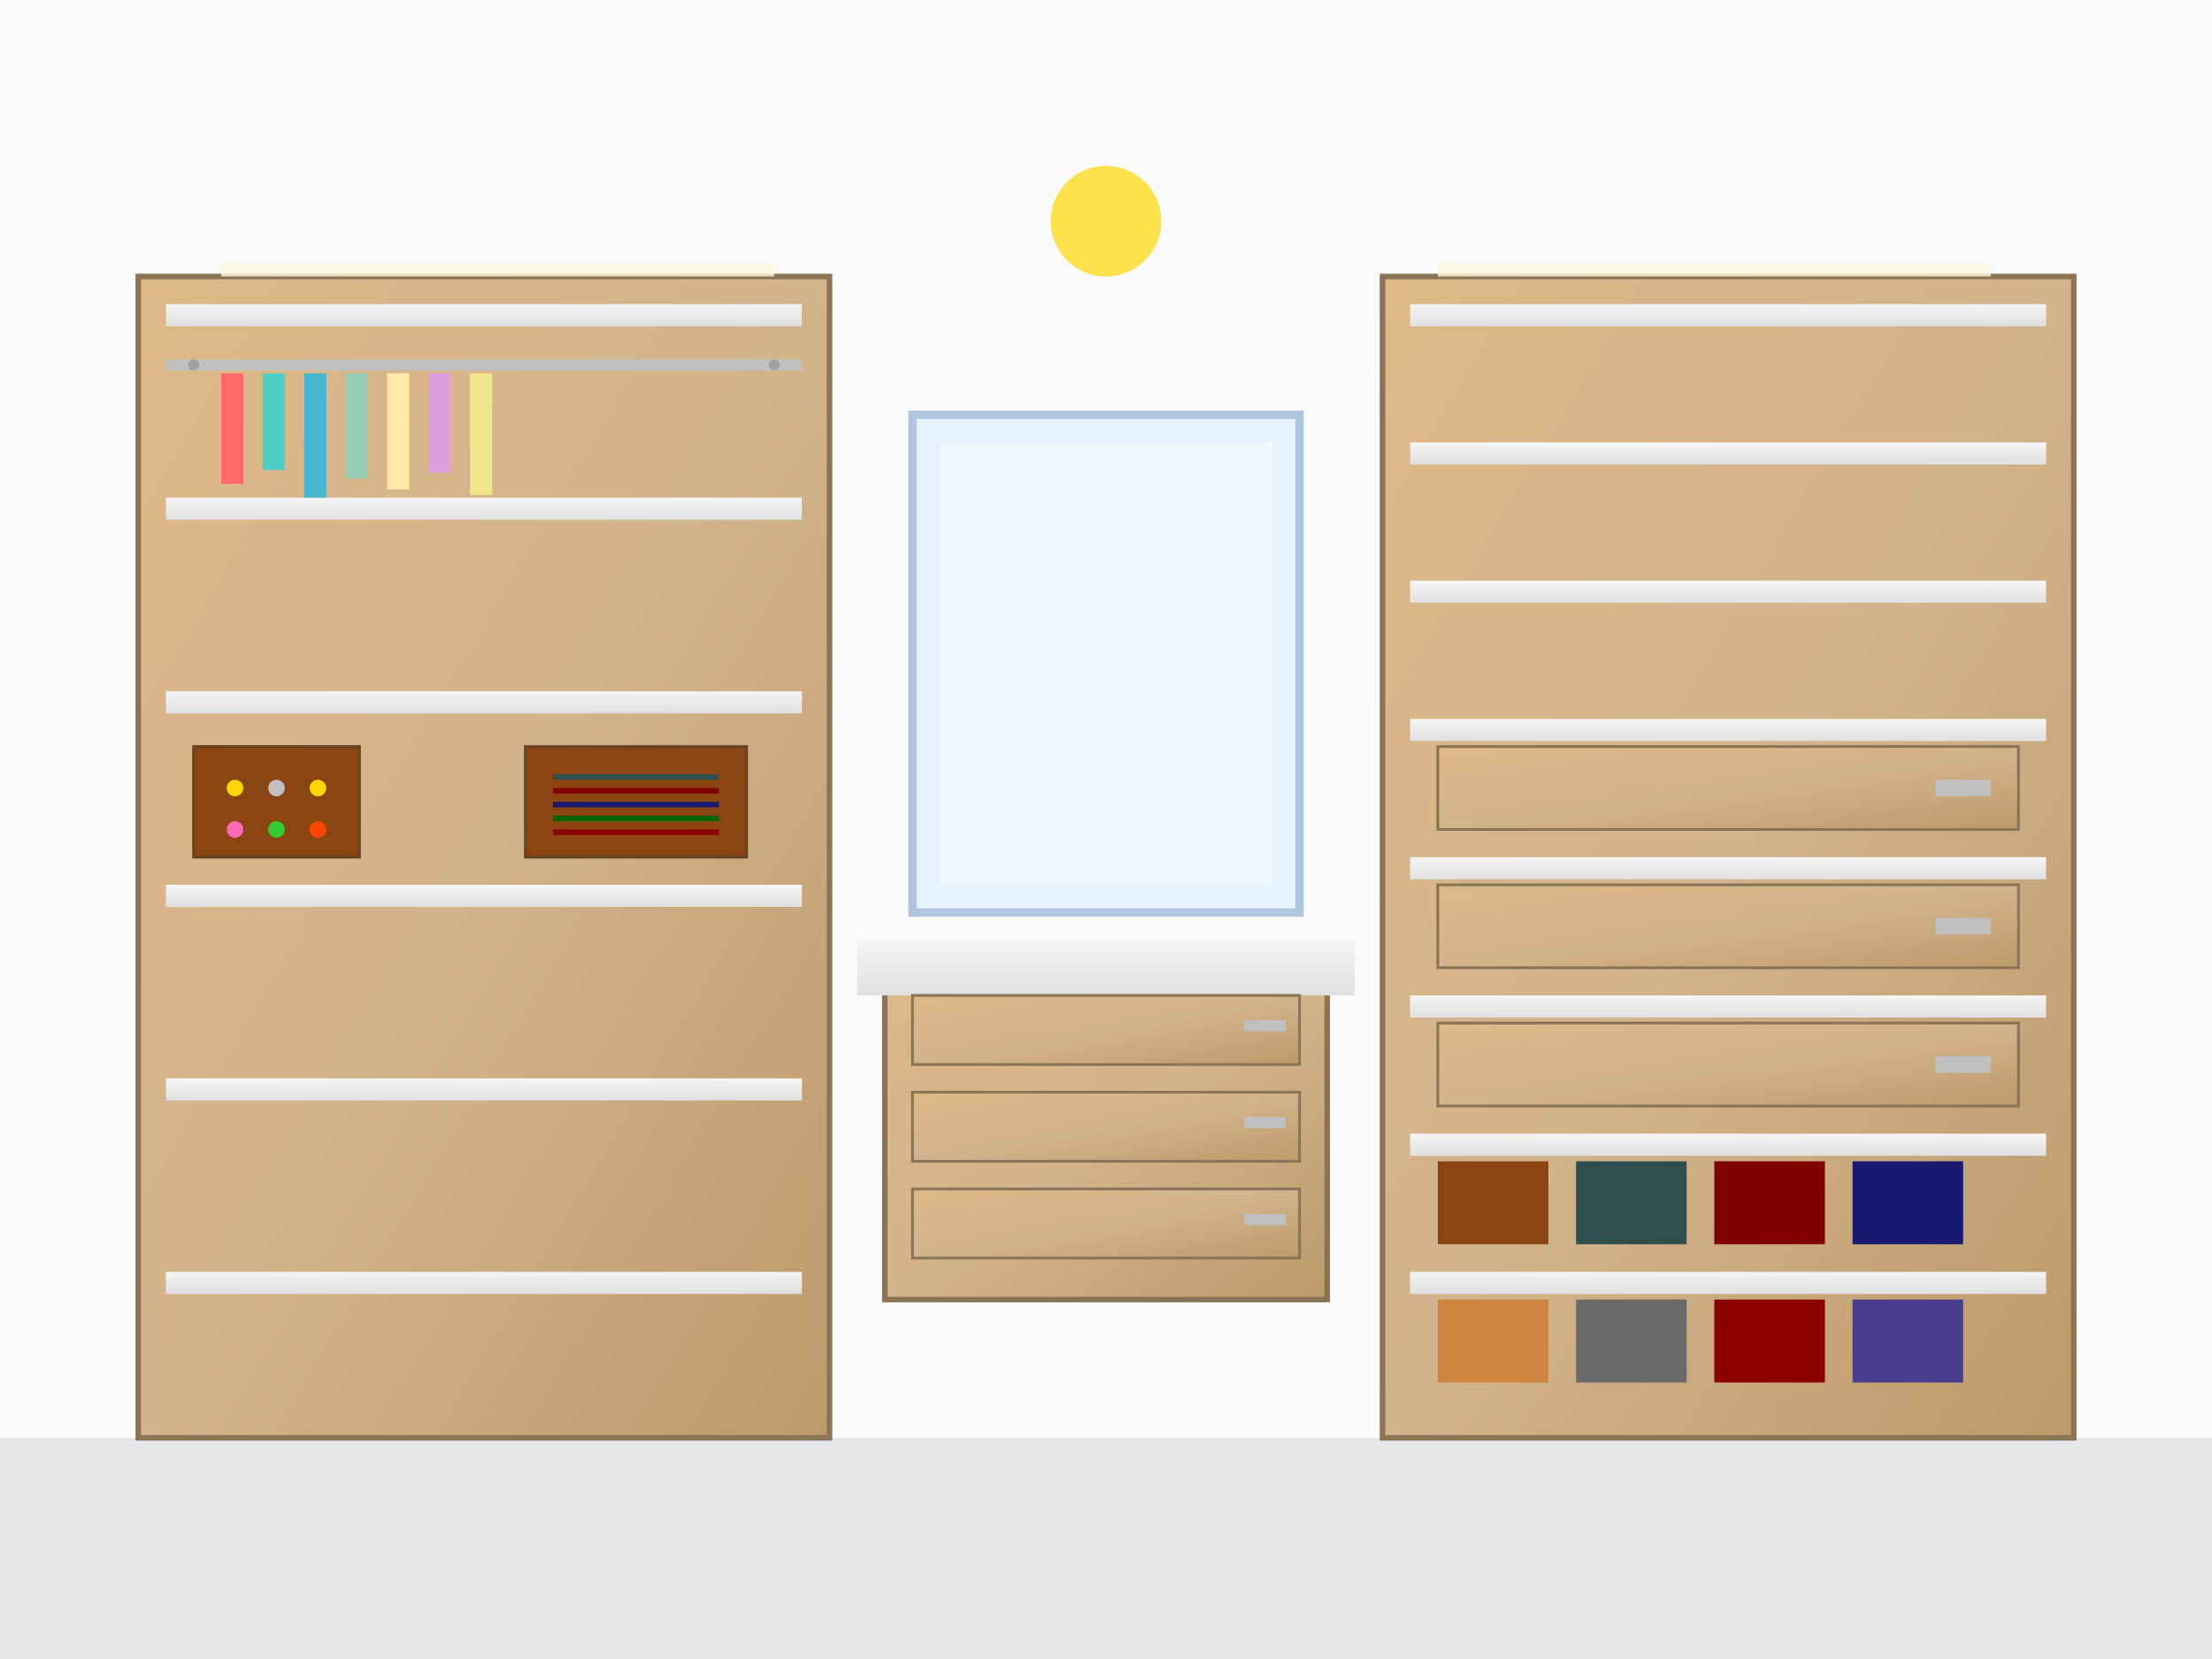 <svg width="800" height="600" viewBox="0 0 800 600" xmlns="http://www.w3.org/2000/svg">
  <defs>
    <linearGradient id="woodGrain" x1="0%" y1="0%" x2="100%" y2="100%">
      <stop offset="0%" style="stop-color:#DEB887;stop-opacity:1" />
      <stop offset="50%" style="stop-color:#D2B48C;stop-opacity:1" />
      <stop offset="100%" style="stop-color:#BC9A6A;stop-opacity:1" />
    </linearGradient>
    <linearGradient id="interiorShelf" x1="0%" y1="0%" x2="0%" y2="100%">
      <stop offset="0%" style="stop-color:#F5F5F5;stop-opacity:1" />
      <stop offset="100%" style="stop-color:#E0E0E0;stop-opacity:1" />
    </linearGradient>
  </defs>
  
  <!-- Background -->
  <rect width="800" height="600" fill="#FAFAFA"/>
  
  <!-- Floor -->
  <rect x="0" y="520" width="800" height="80" fill="#E5E7EB"/>
  
  <!-- Walk-in Closet Structure -->
  <!-- Left Wall System -->
  <rect x="50" y="100" width="250" height="420" fill="url(#woodGrain)" stroke="#8B7355" stroke-width="2"/>
  
  <!-- Left Shelving -->
  <rect x="60" y="110" width="230" height="8" fill="url(#interiorShelf)"/>
  <rect x="60" y="180" width="230" height="8" fill="url(#interiorShelf)"/>
  <rect x="60" y="250" width="230" height="8" fill="url(#interiorShelf)"/>
  <rect x="60" y="320" width="230" height="8" fill="url(#interiorShelf)"/>
  <rect x="60" y="390" width="230" height="8" fill="url(#interiorShelf)"/>
  <rect x="60" y="460" width="230" height="8" fill="url(#interiorShelf)"/>
  
  <!-- Hanging Rod -->
  <rect x="60" y="130" width="230" height="4" fill="#C0C0C0"/>
  <circle cx="70" cy="132" r="2" fill="#A0A0A0"/>
  <circle cx="280" cy="132" r="2" fill="#A0A0A0"/>
  
  <!-- Clothes -->
  <rect x="80" y="135" width="8" height="40" fill="#FF6B6B"/>
  <rect x="95" y="135" width="8" height="35" fill="#4ECDC4"/>
  <rect x="110" y="135" width="8" height="45" fill="#45B7D1"/>
  <rect x="125" y="135" width="8" height="38" fill="#96CEB4"/>
  <rect x="140" y="135" width="8" height="42" fill="#FFEAA7"/>
  <rect x="155" y="135" width="8" height="36" fill="#DDA0DD"/>
  <rect x="170" y="135" width="8" height="44" fill="#F0E68C"/>
  
  <!-- Right Wall System -->
  <rect x="500" y="100" width="250" height="420" fill="url(#woodGrain)" stroke="#8B7355" stroke-width="2"/>
  
  <!-- Right Shelving -->
  <rect x="510" y="110" width="230" height="8" fill="url(#interiorShelf)"/>
  <rect x="510" y="160" width="230" height="8" fill="url(#interiorShelf)"/>
  <rect x="510" y="210" width="230" height="8" fill="url(#interiorShelf)"/>
  <rect x="510" y="260" width="230" height="8" fill="url(#interiorShelf)"/>
  <rect x="510" y="310" width="230" height="8" fill="url(#interiorShelf)"/>
  <rect x="510" y="360" width="230" height="8" fill="url(#interiorShelf)"/>
  <rect x="510" y="410" width="230" height="8" fill="url(#interiorShelf)"/>
  <rect x="510" y="460" width="230" height="8" fill="url(#interiorShelf)"/>
  
  <!-- Shoe Storage -->
  <rect x="520" y="420" width="40" height="30" fill="#8B4513"/>
  <rect x="570" y="420" width="40" height="30" fill="#2F4F4F"/>
  <rect x="620" y="420" width="40" height="30" fill="#800000"/>
  <rect x="670" y="420" width="40" height="30" fill="#191970"/>
  
  <rect x="520" y="470" width="40" height="30" fill="#CD853F"/>
  <rect x="570" y="470" width="40" height="30" fill="#696969"/>
  <rect x="620" y="470" width="40" height="30" fill="#8B0000"/>
  <rect x="670" y="470" width="40" height="30" fill="#483D8B"/>
  
  <!-- Drawers -->
  <rect x="520" y="270" width="210" height="30" fill="url(#woodGrain)" stroke="#8B7355" stroke-width="1"/>
  <rect x="520" y="320" width="210" height="30" fill="url(#woodGrain)" stroke="#8B7355" stroke-width="1"/>
  <rect x="520" y="370" width="210" height="30" fill="url(#woodGrain)" stroke="#8B7355" stroke-width="1"/>
  
  <!-- Drawer Handles -->
  <rect x="700" y="282" width="20" height="6" fill="#C0C0C0"/>
  <rect x="700" y="332" width="20" height="6" fill="#C0C0C0"/>
  <rect x="700" y="382" width="20" height="6" fill="#C0C0C0"/>
  
  <!-- Center Island -->
  <rect x="320" y="350" width="160" height="120" fill="url(#woodGrain)" stroke="#8B7355" stroke-width="2"/>
  <rect x="310" y="340" width="180" height="20" fill="url(#interiorShelf)"/>
  
  <!-- Island Drawers -->
  <rect x="330" y="360" width="140" height="25" fill="url(#woodGrain)" stroke="#8B7355" stroke-width="1"/>
  <rect x="330" y="395" width="140" height="25" fill="url(#woodGrain)" stroke="#8B7355" stroke-width="1"/>
  <rect x="330" y="430" width="140" height="25" fill="url(#woodGrain)" stroke="#8B7355" stroke-width="1"/>
  
  <!-- Island Handles -->
  <rect x="450" y="369" width="15" height="4" fill="#C0C0C0"/>
  <rect x="450" y="404" width="15" height="4" fill="#C0C0C0"/>
  <rect x="450" y="439" width="15" height="4" fill="#C0C0C0"/>
  
  <!-- Lighting -->
  <rect x="80" y="95" width="200" height="5" fill="#FFF8DC" opacity="0.8"/>
  <rect x="520" y="95" width="200" height="5" fill="#FFF8DC" opacity="0.8"/>
  <circle cx="400" cy="80" r="20" fill="#FFD700" opacity="0.7"/>
  
  <!-- Mirror -->
  <rect x="330" y="150" width="140" height="180" fill="#E6F3FF" stroke="#B0C4DE" stroke-width="3"/>
  <rect x="340" y="160" width="120" height="160" fill="#F0F8FF"/>
  
  <!-- Accessories -->
  <!-- Jewelry Organizer -->
  <rect x="70" y="270" width="60" height="40" fill="#8B4513" stroke="#654321" stroke-width="1"/>
  <circle cx="85" cy="285" r="3" fill="#FFD700"/>
  <circle cx="100" cy="285" r="3" fill="#C0C0C0"/>
  <circle cx="115" cy="285" r="3" fill="#FFD700"/>
  <circle cx="85" cy="300" r="3" fill="#FF69B4"/>
  <circle cx="100" cy="300" r="3" fill="#32CD32"/>
  <circle cx="115" cy="300" r="3" fill="#FF4500"/>
  
  <!-- Ties/Belts -->
  <rect x="190" y="270" width="80" height="40" fill="#8B4513" stroke="#654321" stroke-width="1"/>
  <rect x="200" y="280" width="60" height="2" fill="#2F4F4F"/>
  <rect x="200" y="285" width="60" height="2" fill="#800000"/>
  <rect x="200" y="290" width="60" height="2" fill="#191970"/>
  <rect x="200" y="295" width="60" height="2" fill="#006400"/>
  <rect x="200" y="300" width="60" height="2" fill="#8B0000"/>
  
</svg>